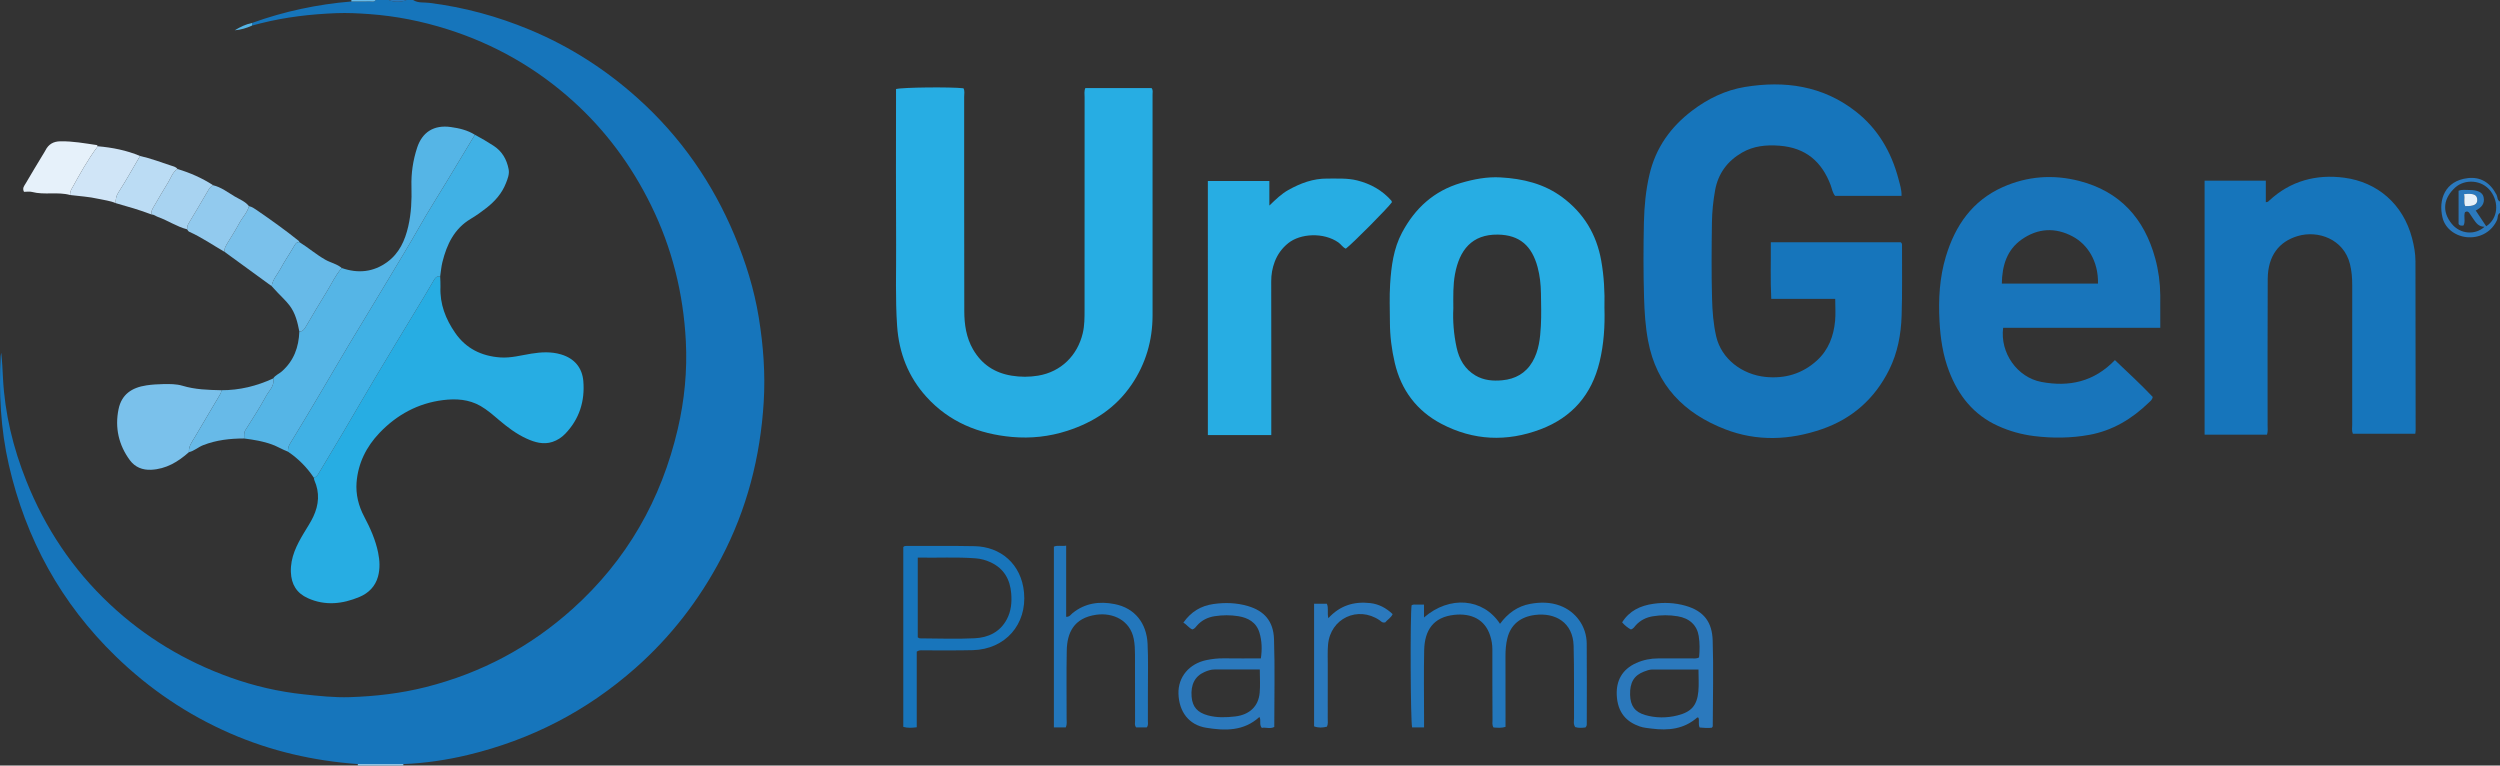 <?xml version="1.0" encoding="iso-8859-1"?>
<!-- Generator: Adobe Illustrator 27.0.0, SVG Export Plug-In . SVG Version: 6.00 Build 0)  -->
<svg version="1.1" id="Layer_1" xmlns="http://www.w3.org/2000/svg" xmlns:xlink="http://www.w3.org/1999/xlink" x="0px" y="0px"
	 viewBox="0 0 1538.159 471" style="enable-background:new 0 0 1538.159 471;" xml:space="preserve">
<rect x="0" y="0" width="1538.159" height="471" fill="#333333" stroke="none"/>
<g>
	<path style="fill:#1675BB;" d="M155.134,14.095c19.751-7.122,40.107-11.444,61.02-13.191c3.793-0.003,7.588,0.042,11.38-0.038
		c1.235-0.026,2.693,0.553,3.624-0.866c2.667,0,5.333,0,8,0c3.322,1.409,7.727,1.409,11,0c1.333,0,2.667,0,4,0
		c3.059,2.015,6.678,1.342,9.98,1.756c21.373,2.681,41.913,8.274,61.774,16.538c24.639,10.252,46.744,24.427,66.587,42.267
		c26.302,23.646,45.957,51.951,59.54,84.491c6.783,16.25,12.024,33.044,14.841,50.46c2.767,17.106,4.057,34.372,3.014,51.697
		c-2.04,33.877-10.348,66.154-26.178,96.252c-13.51,25.687-30.971,48.334-52.839,67.635
		c-29.889,26.381-64.168,44.057-102.837,53.348c-13.093,3.146-26.381,5.121-39.858,5.665c-9.348-0.002-18.697-0.003-28.045-0.005
		c-27.189-1.977-53.379-7.94-78.456-18.871c-26.382-11.499-49.74-27.318-70.377-47.324c-33.765-32.733-55.407-72.233-65.882-117.917
		c-5.05-22.025-6.154-44.416-5.012-66.94c0.023-0.461,0.149-0.916,0.342-2.047c0.628,5.623,0.818,10.621,1.074,15.575
		c1.136,21.949,6.24,42.94,14.357,63.277c11.577,29.005,28.501,54.397,51.292,75.807c21.626,20.315,46.523,35.292,74.44,45.248
		c14.577,5.199,29.556,8.672,44.978,10.299c9.434,0.995,18.854,2.037,28.35,1.727c15.799-0.517,31.425-2.326,46.799-6.211
		c33.996-8.592,64.029-24.577,90.111-47.983c33.465-30.032,54.727-67.267,64.874-110.899c4.119-17.714,5.883-35.77,4.94-53.955
		c-1.521-29.328-8.443-57.272-21.484-83.748c-11.996-24.355-27.78-45.777-47.88-63.913c-22.51-20.31-48.325-35.044-77.277-44.213
		c-15.723-4.98-31.761-8.184-48.237-9.357c-6.655-0.474-13.3-0.821-19.949-0.57c-15.789,0.595-31.435,2.394-46.793,6.267
		c-1.767,0.446-3.528,0.918-5.292,1.377C155.083,15.188,155.109,14.641,155.134,14.095z"/>
	<path style="fill:#2B79BD;" d="M1538.159,131c-1.762,0.945-1.178,2.915-1.82,4.354c-3.027,6.793-9.74,10.98-17.579,10.639
		c-7.508-0.327-14.265-5.086-15.954-12.028c-2.729-11.219,1.542-22.755,15.559-24.378c7.645-0.885,13.66,2.522,17.685,10.282
		c0.712,1.372,0.291,3.333,2.109,4.131C1538.159,126.333,1538.159,128.667,1538.159,131z M1529.672,139.215
		c7.309-4.774,7.964-14.641,2.762-21.563c-5.503-7.323-16.088-7.447-21.741-2.364c-7.172,6.448-8.61,14.623-2.185,22.469
		c5.154,6.294,14.239,7.116,20.169,1.754c-3.778,0.064-5.296-2.503-6.972-4.863c-0.77-1.084-1.535-2.174-2.229-3.307
		c-0.729-1.189-1.612-1.563-2.874-0.797c-0.965,2.654,0.487,5.618-0.879,8.173c-1.158,0.165-2.167,0.387-3.046-0.906
		c0-6.666,0-13.582,0-20.468c2.354-0.844,4.53-0.43,6.658-0.44c5.029-0.024,8.022,1.423,8.697,4.257
		c0.975,4.09-1.321,6.56-4.794,8.378C1525.471,132.896,1527.572,136.056,1529.672,139.215z M1516.038,119.461
		c0.667,2.641-0.46,5.091,0.754,7.346c5.478,0.157,7.661-1.138,7.357-4.25C1523.873,119.739,1521.791,118.843,1516.038,119.461z"/>
	<path style="fill:#92CAEE;" d="M220.137,470.105c9.348,0.002,18.697,0.003,28.045,0.005c-0.07,0.295-0.078,0.592-0.024,0.891
		c-9.333,0-18.667,0-28,0C220.217,470.7,220.209,470.402,220.137,470.105z"/>
	<path style="fill:#67BAE8;" d="M231.159,0c-0.931,1.418-2.389,0.84-3.624,0.866c-3.792,0.08-7.586,0.035-11.38,0.038
		c0.092-0.301,0.093-0.602,0.004-0.904C221.159,0,226.159,0,231.159,0z"/>
	<path style="fill:#2B79BD;" d="M250.159,0c-3.273,1.409-7.678,1.409-11,0C242.825,0,246.492,0,250.159,0z"/>
	<path style="fill:#1675BB;" d="M1089.522,149.039c27.052,0,53.514,0,79.908,0c0.895,0.577,0.818,1.438,0.815,2.26
		c-0.045,14.326,0.227,28.663-0.245,42.976c-0.379,11.484-2.455,22.762-7.652,33.211c-8.863,17.818-22.743,30.146-41.497,36.594
		c-19.742,6.787-39.823,7.637-59.498,0.011c-25.181-9.761-42.196-26.956-47.353-54.452c-1.665-8.874-2.217-17.819-2.477-26.746
		c-0.445-15.314-0.423-30.655-0.081-45.972c0.222-9.933,1.14-19.838,3.436-29.612c3.869-16.471,13.007-29.213,26.318-39.293
		c9.699-7.346,20.462-12.557,32.407-14.514c24.536-4.019,47.782-0.751,67.985,14.925c13.744,10.664,22.115,25.033,26.499,41.76
		c0.864,3.297,1.976,6.596,1.87,10.306c-13.818,0-27.412,0-40.892,0c-1.662-2.076-1.924-4.457-2.731-6.596
		c-5.502-14.578-15.447-23.022-31.458-24.252c-8.219-0.632-15.954,0.141-23.045,4.228c-8.927,5.146-14.705,12.813-16.571,23.123
		c-1.185,6.547-1.872,13.186-1.964,19.811c-0.219,15.656-0.35,31.325,0.069,46.972c0.208,7.751,0.785,15.536,2.557,23.216
		c3.187,13.815,15.906,23.44,30.286,24.912c12.055,1.234,22.799-1.983,31.752-10.167c7.074-6.468,10.249-15.012,11.121-24.367
		c0.398-4.274,0.068-8.616,0.068-13.507c-13.115,0-25.99,0-39.353,0C1089.194,172.068,1089.62,160.836,1089.522,149.039z"/>
	<path style="fill:#27ADE3;" d="M667.781,54.164c13.609,0,27.19,0,40.71,0c1.056,1.264,0.629,2.653,0.63,3.929
		c0.023,45.312,0.04,90.623,0.005,135.935c-0.012,15.483-4.177,29.78-12.895,42.62c-9.711,14.303-23.338,23.17-39.627,28.431
		c-11.075,3.577-22.423,4.786-33.875,3.771c-20.477-1.815-38.694-9.172-52.729-24.676c-11.134-12.299-16.898-26.95-18.039-43.666
		c-1.136-16.638-0.511-33.258-0.613-49.883c-0.185-30.151-0.053-60.304-0.053-90.457c0-1.816,0-3.632,0-5.376
		c3.678-1.066,33.454-1.379,41.495-0.484c0.884,1.651,0.425,3.513,0.426,5.279c0.032,43.979-0.031,87.958,0.078,131.937
		c0.02,8.152,1.201,16.211,5.393,23.453c5.309,9.173,13.241,14.46,23.755,16.161c5.474,0.886,10.786,0.894,16.268-0.012
		c14.202-2.346,24.231-12.502,27.461-26.085c1.13-4.751,1.116-9.545,1.117-14.354c0.01-43.646,0-87.292,0.029-130.938
		C667.319,57.969,666.919,56.118,667.781,54.164z"/>
	<path style="fill:#1875BB;" d="M1301.229,221.556c8.099,7.706,16.022,14.983,23.255,22.651c-0.281,1.846-1.477,2.595-2.412,3.502
		c-10.373,10.053-22.395,17.286-36.698,19.865c-11.153,2.011-22.442,2.128-33.773,0.732c-7.838-0.965-15.246-3.047-22.384-6.29
		c-14.967-6.801-24.313-18.647-30.054-33.668c-3.77-9.864-5.296-20.205-5.853-30.667c-0.719-13.503-0.005-26.924,3.943-39.974
		c5.738-18.969,16.251-34.201,34.845-42.534c15.209-6.816,31.147-7.984,47.242-3.831c25.025,6.457,39.987,23.104,46.678,47.619
		c2.014,7.378,3.038,14.957,3.109,22.626c0.06,6.487,0.012,12.976,0.012,20.079c-32.378,0-64.57,0-96.675,0
		c-2.012,15.461,8.683,30.512,23.479,33.316C1272.997,238.213,1288.327,234.959,1301.229,221.556z M1290.812,174.479
		c0.293-14.087-6.667-24.223-15.491-28.955c-10.847-5.817-21.608-5.132-31.501,1.852c-9.09,6.417-11.987,16.06-12.171,27.103
		C1251.575,174.479,1270.998,174.479,1290.812,174.479z"/>
	<path style="fill:#1675BB;" d="M1356.41,111.157c12.64,0,24.917,0,37.668,0c0,4.508,0,8.886,0,13.213
		c1.26,0.091,1.64-0.533,2.11-0.97c13.102-12.172,29.016-16.326,46.146-14.054c20.427,2.708,36.193,16.248,41.694,37.114
		c1.227,4.652,2.107,9.415,2.116,14.256c0.06,34.658,0.082,69.315,0.107,103.973c0,0.634-0.121,1.268-0.212,2.155
		c-12.896,0-25.62,0-38.422,0c-0.774-1.88-0.392-3.727-0.394-5.51c-0.03-28.66-0.053-57.319,0.012-85.979
		c0.01-4.359-0.342-8.659-1.381-12.855c-3.825-15.442-19.684-20.972-32.153-17.268c-11.339,3.369-18.372,11.927-18.457,26.469
		c-0.175,29.992-0.049,59.985-0.071,89.977c-0.001,1.812,0.285,3.653-0.364,5.743c-12.662,0-25.39,0-38.398,0
		C1356.41,215.409,1356.41,163.506,1356.41,111.157z"/>
	<path style="fill:#27ADE3;" d="M987.156,189.407c0.344,11.247-0.366,22.296-2.977,33.17c-4.846,20.188-16.857,34.186-36.307,41.547
		c-20.768,7.861-41.317,6.97-60.957-3.32c-15.143-7.933-24.792-20.68-28.741-37.467c-1.938-8.236-2.99-16.601-3.01-25.074
		c-0.019-7.825-0.369-15.676,0.132-23.47c0.7-10.897,2.064-21.789,7.306-31.645c7.966-14.977,19.591-25.682,36.189-30.566
		c8.007-2.356,16.136-3.906,24.44-3.436c13.725,0.777,26.801,3.841,38.135,12.306c13.121,9.8,20.92,22.771,23.794,38.832
		C986.891,169.961,987.4,179.709,987.156,189.407z M894.179,189.885c-0.388,7.238,0.218,15.659,2.021,23.967
		c1.576,7.259,5.056,13.335,11.633,17.195c5.059,2.969,10.679,3.454,16.365,2.933c8.07-0.739,14.561-4.31,18.704-11.463
		c3.932-6.791,4.737-14.42,5.139-22.017c0.351-6.644,0.156-13.321,0.055-19.982c-0.083-5.469-0.66-10.948-2.08-16.205
		c-3.504-12.981-10.973-19.785-24.439-19.973c-16.053-0.223-23.679,9.609-26.389,24.421
		C893.984,175.342,894.136,181.989,894.179,189.885z"/>
	<path style="fill:#27ADE3;" d="M856.397,124.405c-2.089,3.179-24.322,25.598-28.363,28.584c-1.887-0.77-2.894-2.635-4.515-3.778
		c-9.15-6.45-23.499-5.551-30.873,0.367c-3.944,3.165-6.633,6.96-8.361,11.472c-1.476,3.855-2.164,7.914-2.152,12.141
		c0.084,29.642,0.044,59.285,0.044,88.928c0,1.789,0,3.578,0,5.576c-13.091,0-25.685,0-39.019,0
		c-0.017-51.999-0.003-104.009-0.008-156.321c12.726,0,25.106,0,37.839,0c0,4.718,0,9.328,0,15.104
		c4.133-3.973,7.523-7.259,11.694-9.588c7.494-4.185,15.282-7.114,24.007-7.021c6.135,0.066,12.299-0.377,18.339,1.14
		c8.249,2.072,15.379,6.05,21.051,12.47C856.28,123.706,856.298,124.092,856.397,124.405z"/>
	<path style="fill:#2377BC;" d="M876.171,447.543c-2.822,0-5.093,0-7.345,0c-0.988-3.569-1.254-68.437-0.326-75.129
		c1.039-0.707,2.23-0.366,3.359-0.413c1.294-0.054,2.593-0.013,4.277-0.013c0,2.792,0,5.186,0,7.918
		c15.58-13.536,36.324-12.011,46.764,3.904c4.712-6.43,10.812-10.888,18.681-12.297c6.08-1.089,12.237-1.102,18.186,1.106
		c9.798,3.637,16.384,12.712,16.478,23.331c0.144,16.323,0.043,32.648,0.036,48.972c0,0.81,0.126,1.667-0.791,2.648
		c-1.965,0.244-4.201,0.459-6.322-0.219c-1.271-1.876-0.717-3.763-0.728-5.536c-0.098-14.822,0.139-29.652-0.254-44.466
		c-0.383-14.439-11.344-20.554-23.734-18.996c-8.676,1.091-14.926,5.666-17.062,14.44c-0.85,3.489-1.146,7.194-1.127,10.876
		c0.068,12.826,0.026,25.652,0.026,38.478c0,1.65,0,3.3,0,5.029c-2.671,0.909-5.078,0.547-7.408,0.413
		c-0.99-1.633-0.593-3.162-0.6-4.609c-0.065-14.491-0.128-28.982-0.084-43.473c0.009-2.883-0.487-5.678-1.326-8.331
		c-3.204-10.139-11.68-13.99-22.038-12.895c-13.125,1.388-18.335,9.638-18.592,21.763c-0.297,13.986-0.069,27.983-0.069,41.975
		C876.171,443.679,876.171,445.338,876.171,447.543z"/>
	<path style="fill:#1875BB;" d="M564.037,400.909c0,15.408,0,30.858,0,46.55c-2.855,0.35-5.412,0.558-8.276-0.226
		c0-37.008,0-73.885,0-110.641c0.578-0.708,1.258-0.699,1.91-0.698c13.99,0.027,27.983-0.128,41.968,0.148
		c15.987,0.315,28.736,10.972,30.394,28.385c1.885,19.796-11.529,35.056-31.495,35.589c-10.153,0.271-20.318,0.071-30.477,0.123
		C566.937,400.144,565.742,399.803,564.037,400.909z M564.666,392.143c0.615,0.328,0.899,0.612,1.185,0.613
		c11.315,0.046,22.653,0.514,33.937-0.059c8.241-0.419,15.469-3.783,19.661-11.648c2.68-5.027,3.171-10.454,2.712-15.981
		c-0.709-8.534-4.403-15.148-12.439-18.996c-3.055-1.463-6.233-2.308-9.522-2.559c-11.744-0.897-23.491-0.193-35.534-0.455
		C564.666,359.918,564.666,376.118,564.666,392.143z"/>
	<path style="fill:#2B79BD;" d="M1053.298,447.716c-2.538,0.411-4.98,0.054-7.552-0.101c-0.992-2.005-0.118-4.087-0.701-5.992
		c-0.257-0.067-0.665-0.292-0.783-0.188c-8.16,7.203-17.838,8.159-28.063,6.845c-2.463-0.317-4.946-0.497-7.332-1.324
		c-7.857-2.723-13.727-8.241-14.145-19.574c-0.31-8.417,3.168-15.49,12.025-19.463c4.285-1.922,8.836-2.815,13.541-2.824
		c6.658-0.013,13.316,0.026,19.973-0.025c1.625-0.012,3.323,0.401,5.131-0.611c0.423-4.325,0.475-8.796-0.235-13.196
		c-1.053-6.528-5.582-10.859-12.875-12.084c-5.091-0.855-10.327-0.834-15.421,0.004c-3.959,0.651-7.589,2.404-10.392,5.509
		c-0.87,0.963-1.537,2.199-3.073,2.59c-1.973-1.074-3.732-2.507-5.358-4.367c4.52-7.225,11.322-10.272,19.101-11.405
		c6.62-0.964,13.265-0.683,19.761,1.145c11.808,3.323,16.488,10.471,16.846,21.293c0.583,17.62,0.096,35.276,0.049,52.917
		C1053.795,447.002,1053.641,447.14,1053.298,447.716z M1045.01,411.923c-9.694,0-18.993,0.003-28.293-0.003
		c-1.88-0.001-3.615,0.673-5.303,1.318c-6.114,2.337-8.682,6.756-8.478,14.25c0.183,6.746,2.905,10.611,9.346,12.463
		c6.499,1.868,13.189,1.868,19.706,0.247c8.678-2.158,12.133-6.158,12.952-14.829C1045.343,421.103,1045.01,416.767,1045.01,411.923
		z"/>
	<path style="fill:#2B79BD;" d="M728.077,383.088c4.783-6.787,10.887-10.376,18.53-11.457c7.164-1.014,14.239-0.789,21.221,1.267
		c9.862,2.905,15.649,9.115,16.025,20.337c0.6,17.958,0.161,35.952,0.161,54.035c-2.67,1.404-5.307,0.041-7.674,0.573
		c-1.806-2.135-0.236-4.543-1.468-6.727c-9.614,8.821-21.161,8.558-32.868,6.629c-10.548-1.738-16.593-9.839-16.938-20.878
		c-0.328-10.468,6.768-18.556,17.156-20.726c3.582-0.748,7.197-1.144,10.888-1.086c7.472,0.117,14.946,0.035,22.654,0.035
		c0.829-5.544,0.657-10.831-0.897-15.925c-1.927-6.312-7.019-9.114-13.091-10.067c-4.772-0.749-9.676-0.709-14.448,0.029
		c-4.154,0.642-7.925,2.444-10.817,5.721c-0.755,0.856-1.353,1.924-2.851,2.424C731.61,386.54,730.385,384.411,728.077,383.088z
		 M775.107,411.916c-9.656,0-18.776,0.005-27.897-0.003c-2.215-0.002-4.261,0.732-6.222,1.592c-5.815,2.55-8.462,7.785-7.835,15.183
		c0.532,6.275,3.573,9.67,9.924,11.436c5.573,1.55,11.264,1.331,16.826,0.69c9.001-1.038,14.371-6.327,15.128-14.542
		C775.453,421.688,775.107,417.032,775.107,411.916z"/>
	<path style="fill:#2377BC;" d="M655.755,447.528c-2.546,0-4.816,0-7.338,0c0-37.123,0-74.028,0-111.198
		c2.293-1.02,4.755-0.108,7.557-0.619c0,14.798,0,29.211,0,43.815c2.128,0.057,2.878-1.432,3.911-2.273
		c7.701-6.267,16.583-7.417,25.894-5.585c12.625,2.484,19.667,11.916,20.284,24.346c0.479,9.638,0.175,19.316,0.201,28.976
		c0.017,6.163,0.028,12.326-0.017,18.488c-0.009,1.281,0.398,2.659-0.671,4.046c-2.121,0-4.379,0-6.546,0
		c-1.113-1.3-0.665-2.693-0.668-3.966c-0.036-13.658,0.015-27.317-0.051-40.975c-0.015-3.137-0.12-6.247-0.734-9.404
		c-2.274-11.689-12.925-16.335-22.927-14.967c-14.365,1.964-18.118,11.609-18.321,22.08c-0.272,13.986-0.052,27.982-0.082,41.973
		C656.242,443.9,656.586,445.581,655.755,447.528z"/>
	<path style="fill:#2B79BD;" d="M808.512,371.468c2.705,0,5.157,0,7.838,0c1.249,2.53,0.098,5.451,0.947,8.885
		c7.103-7.842,15.813-10.415,25.72-9.302c5.305,0.596,9.781,2.968,13.828,6.792c-1.032,2.312-3.317,3.487-4.551,5.076
		c-1.852,0.47-2.584-0.692-3.482-1.302c-13.373-9.077-30.294-1.144-31.71,15c-0.363,4.133-0.168,8.318-0.175,12.479
		c-0.018,10.99,0.008,21.979-0.021,32.969c-0.004,1.62,0.316,3.3-0.465,5.023c-2.648,0.687-5.205,0.837-7.929-0.182
		C808.512,421.803,808.512,396.748,808.512,371.468z"/>
	<path style="fill:#27ADE3;" d="M270.821,170.025c0.07,2.158,0.276,4.323,0.185,6.474c-0.446,10.537,3.168,19.785,9.021,28.268
		c6.683,9.686,16.214,14.325,27.774,15.152c6.539,0.467,12.802-1.329,19.163-2.343c6.1-0.973,12.203-1.31,18.236,0.486
		c8.229,2.449,13.032,8.197,13.71,16.481c1.001,12.222-2.419,23.297-11.132,32.333c-2.208,2.29-4.874,4.036-7.913,5.027
		c-5.553,1.809-10.837,0.239-15.806-2.012c-6.375-2.889-11.937-7.134-17.271-11.658c-3.534-2.998-6.999-6.057-11.068-8.406
		c-7.309-4.219-15.256-4.646-23.2-3.648c-15.352,1.928-28.329,8.994-38.967,20.109c-8.13,8.494-13.244,18.694-14.167,30.504
		c-0.575,7.348,1.195,14.475,4.683,21.064c3.73,7.047,6.971,14.294,8.581,22.143c1.008,4.916,1.253,9.972-0.092,14.808
		c-1.651,5.935-5.736,10.11-11.377,12.471c-10.452,4.374-21.089,5.577-31.772,0.762c-6.869-3.096-10.177-8.458-10.446-16.077
		c-0.323-9.14,3.638-16.719,8.074-24.146c1.955-3.273,4.09-6.444,5.715-9.897c3.467-7.37,4.05-14.856,0.654-22.449
		c-0.197-0.439-0.179-0.974-0.261-1.465c1.327-0.48,2.186-1.511,2.868-2.648c5.073-8.453,10.141-16.91,15.152-25.4
		c6.853-11.609,13.593-23.285,20.495-34.865c7.742-12.988,15.613-25.899,23.421-38.848c3.989-6.615,8.051-13.189,11.879-19.896
		C267.929,170.652,268.917,169.784,270.821,170.025z"/>
	<path style="fill:#40B1E5;" d="M270.821,170.025c-1.904-0.241-2.892,0.627-3.86,2.323c-3.829,6.707-7.891,13.281-11.879,19.896
		c-7.808,12.949-15.68,25.859-23.421,38.848c-6.902,11.58-13.642,23.256-20.495,34.865c-5.012,8.49-10.079,16.947-15.152,25.4
		c-0.682,1.136-1.541,2.168-2.868,2.648c-4.261-6.424-9.577-11.802-15.974-16.107c0.022-1.637,0.129-3.074,1.111-4.67
		c6.733-10.939,13.262-22.003,19.815-33.051c5.545-9.348,10.978-18.762,16.561-28.087c7.697-12.856,15.555-25.616,23.219-38.49
		c6.654-11.178,13.507-22.235,19.902-33.573c5.417-9.605,11.372-18.905,17.075-28.349c5.785-9.579,11.553-19.167,17.329-28.752
		c3.894,2.048,7.655,4.289,11.366,6.68c5.442,3.507,8.197,8.459,9.386,14.485c0.594,3.01-0.583,5.889-1.665,8.647
		c-2.432,6.195-6.701,11.04-11.844,15.095c-3.114,2.455-6.375,4.775-9.78,6.802c-10.173,6.056-14.741,15.725-17.443,26.601
		C271.49,164.103,271.268,167.092,270.821,170.025z"/>
	<path style="fill:#55B5E6;" d="M292.183,82.925c-5.776,9.584-11.544,19.173-17.329,28.752
		c-5.703,9.443-11.658,18.744-17.075,28.349c-6.395,11.338-13.248,22.395-19.902,33.573c-7.664,12.875-15.522,25.635-23.219,38.49
		c-5.583,9.325-11.017,18.739-16.561,28.087c-6.553,11.048-13.082,22.113-19.815,33.051c-0.982,1.595-1.09,3.033-1.111,4.67
		c-3.361-1.282-6.428-3.183-9.832-4.425c-5.571-2.033-11.334-2.942-17.156-3.688c0.168-1.757-0.291-3.465,0.844-5.24
		c4.414-6.903,8.824-13.831,12.758-21.011c1.821-3.323,5.298-6.172,4.301-10.69c1.29-2.014,3.585-2.807,5.309-4.326
		c7.437-6.552,10.411-14.928,10.778-24.516c2.164,0.002,3.093-1.52,4.048-3.137c4.171-7.06,8.297-14.149,12.632-21.108
		c3.099-4.975,5.479-10.413,9.434-14.844c10.016,3.474,19.526,2.56,28.121-3.803c7.272-5.383,10.763-13.152,12.756-21.755
		c1.883-8.126,2.221-16.36,1.989-24.642c-0.229-8.165,0.945-16.089,3.499-23.861c3.11-9.461,10.195-14.161,20.692-12.695
		C282.509,78.877,287.647,80.064,292.183,82.925z"/>
	<path style="fill:#7AC1EB;" d="M116.226,278.209c-6.659,5.927-14.009,10.385-23.222,10.822c-5.329,0.252-9.914-1.582-13.067-5.839
		c-6.941-9.37-9.326-20.049-7.013-31.386c1.868-9.154,8.15-13.353,17.192-14.707c3.407-0.51,6.942-0.713,10.339-0.784
		c3.88-0.081,8.114-0.093,11.777,1.013c7.89,2.381,15.876,2.592,23.938,2.758c0.105,1.43-0.748,2.548-1.392,3.649
		c-4.893,8.359-9.925,16.637-14.795,25.009C118.272,271.685,115.98,274.462,116.226,278.209z"/>
	<path style="fill:#7AC1EB;" d="M153.189,126.847c1.825,0.354,3.277,1.391,4.78,2.425c8.773,6.034,17.446,12.201,25.75,18.872
		c0.237,0.191,0.34,0.549,0.505,0.829c-1.755-0.068-2.463,1.028-3.272,2.437c-2.674,4.66-5.789,9.077-8.304,13.816
		c-1.894,3.569-4.852,6.625-5.509,10.824c-9.654-7.029-19.308-14.058-28.962-21.087c-0.33-2.131,0.821-3.791,1.812-5.47
		c2.395-4.059,5.039-7.983,7.226-12.149C149.091,133.771,152.136,130.873,153.189,126.847z"/>
	<path style="fill:#67BAE8;" d="M167.139,176.05c0.657-4.199,3.615-7.255,5.509-10.824c2.516-4.739,5.63-9.155,8.304-13.816
		c0.809-1.409,1.517-2.505,3.272-2.437c5.467,3.401,10.338,7.65,15.983,10.847c3.298,1.868,7.16,2.552,10.08,5.093
		c-3.955,4.431-6.335,9.869-9.434,14.844c-4.335,6.959-8.462,14.048-12.632,21.108c-0.955,1.617-1.885,3.139-4.048,3.137
		c-1.084-5.66-2.376-11.201-5.966-15.973c-2.208-2.935-4.907-5.355-7.391-8.002C169.581,178.71,168.364,177.376,167.139,176.05z"/>
	<path style="fill:#67BAE8;" d="M116.226,278.209c-0.246-3.747,2.046-6.524,3.757-9.467c4.87-8.372,9.902-16.65,14.795-25.009
		c0.645-1.101,1.497-2.219,1.392-3.649c11.198,0.052,21.785-2.587,31.915-7.24c0.996,4.518-2.481,7.367-4.301,10.69
		c-3.934,7.18-8.344,14.107-12.758,21.011c-1.135,1.775-0.676,3.483-0.844,5.24c-8.611-0.007-17.043,0.936-25.164,4.103
		C121.942,275.088,119.489,277.458,116.226,278.209z"/>
	<path style="fill:#E6F1FA;" d="M43.167,119.99c-7.717-2.144-15.791,0.141-23.539-1.903c-1.527-0.403-3.251-0.058-4.867-0.058
		c-1.231-2.349,0.253-3.812,1.086-5.25c3.374-5.819,6.889-11.556,10.351-17.323c0.592-0.987,1.239-1.946,1.763-2.969
		c1.913-3.733,4.833-5.472,9.131-5.549c7.607-0.138,15.02,1.22,22.476,2.321c0.231,0.034,0.401,0.476,0.599,0.728
		c-6.202,8.236-11.128,17.252-16.107,26.24C43.391,117.436,43.031,118.632,43.167,119.99z"/>
	<path style="fill:#D0E5F7;" d="M43.167,119.99c-0.137-1.358,0.223-2.554,0.893-3.763c4.978-8.988,9.905-18.004,16.107-26.24
		c8.948,0.774,17.679,2.486,26.001,5.981c-4.416,7.526-8.638,15.177-13.368,22.5c-1.423,2.203-1.652,4.2-1.63,6.509
		c-3.423-1.502-7.172-1.845-10.747-2.664C54.789,121.022,48.931,120.714,43.167,119.99z"/>
	<path style="fill:#92CAEE;" d="M153.189,126.847c-1.053,4.026-4.098,6.924-5.974,10.497c-2.188,4.165-4.831,8.09-7.226,12.149
		c-0.991,1.679-2.142,3.338-1.812,5.47c-7.245-4.177-14.132-8.984-21.816-12.398c-0.532-0.236-0.843-0.973-1.256-1.477
		c0.135-1.122,0.068-2.196,0.739-3.303c4.164-6.858,8.223-13.781,12.263-20.714c0.772-1.324,1.641-2.456,3.067-3.083
		c4.916,1.202,8.891,4.28,13.102,6.808C147.338,122.635,150.867,123.887,153.189,126.847z"/>
	<path style="fill:#A8D3F1;" d="M131.173,113.989c-1.426,0.627-2.296,1.759-3.067,3.083c-4.04,6.933-8.098,13.856-12.263,20.714
		c-0.672,1.106-0.605,2.18-0.739,3.303c-6.339-1.619-11.757-5.411-17.869-7.571c-1.367-0.483-2.504-1.563-4.056-1.58
		c-0.347-1.757,0.503-3.215,1.31-4.61c2.926-5.059,5.878-10.106,8.936-15.086c1.756-2.86,2.709-6.302,5.76-8.265
		C116.971,106.311,124.347,109.546,131.173,113.989z"/>
	<path style="fill:#BBDCF4;" d="M109.186,103.976c-3.051,1.963-4.004,5.405-5.76,8.265c-3.058,4.98-6.01,10.026-8.936,15.086
		c-0.807,1.395-1.657,2.853-1.31,4.61c-7.203-2.743-14.6-4.872-22.009-6.96c-0.022-2.308,0.207-4.306,1.63-6.509
		c4.73-7.323,8.951-14.974,13.368-22.5c6.562,1.501,12.864,3.835,19.232,5.965C106.801,102.402,108.262,102.664,109.186,103.976z"/>
	<path style="fill:#55B5E6;" d="M155.134,14.095c-0.026,0.547-0.051,1.093-0.077,1.64c-3.366,1.562-6.879,2.58-10.6,2.899
		C147.793,16.549,151.286,14.899,155.134,14.095z"/>
	<path style="fill:#E6F1FA;" d="M1516.038,119.461c5.752-0.618,7.835,0.277,8.111,3.097c0.304,3.112-1.879,4.407-7.357,4.25
		C1515.578,124.552,1516.705,122.102,1516.038,119.461z"/>
</g>
</svg>
